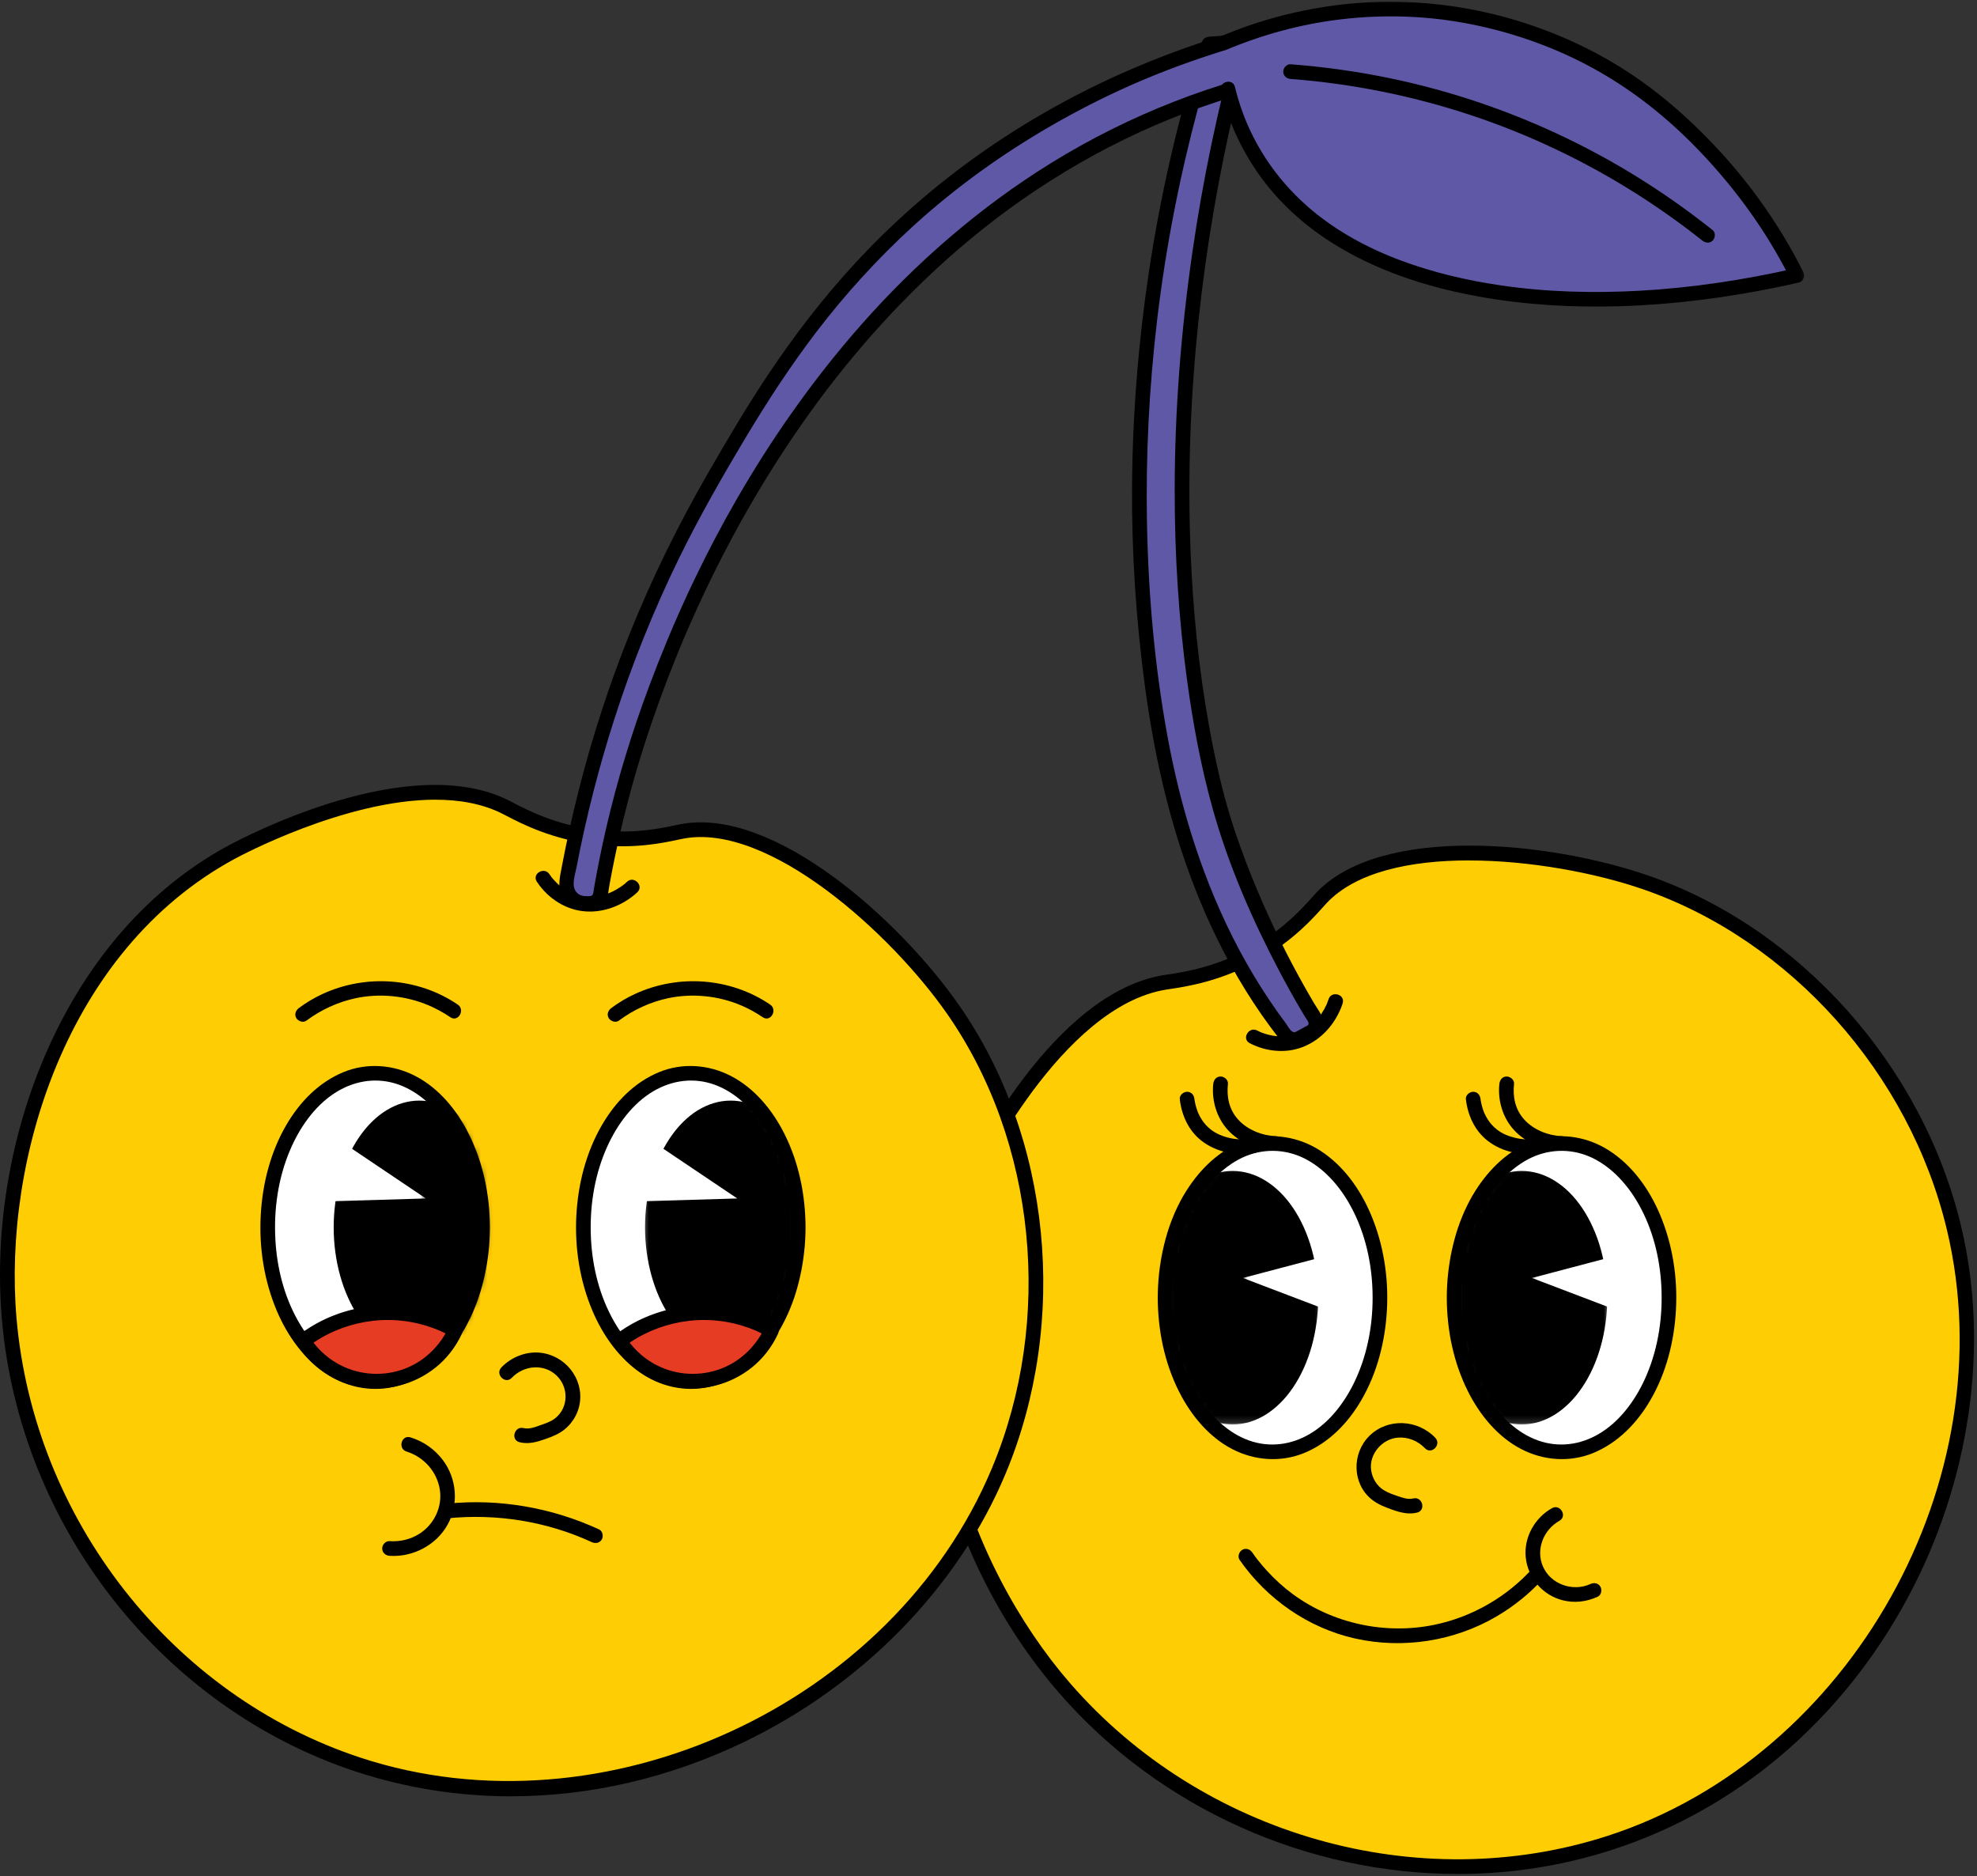 <svg width="294" height="279" viewBox="0 0 294 279" fill="none" xmlns="http://www.w3.org/2000/svg">
<rect x="0" y="0" width="294" height="279" fill="#333333" stroke="none"/>
<path d="M290.59 182.625C299.158 218.552 278.085 261.495 239.413 274.01C210.236 283.458 177.778 273.401 158.33 251.01C141.179 231.271 132.523 200.094 144.153 175.604C144.992 173.849 157.236 148.708 173.169 146.078C175.169 145.755 180.877 145.172 187.148 141.521C192.393 138.469 195.221 134.891 196.492 133.542C205.502 123.937 229.84 126.073 244.674 131.182C267.007 138.885 285.028 159.297 290.59 182.625Z" fill="#FFCD04"/>
<path d="M216.778 278.641C194.585 278.641 172.523 269.021 157.502 251.729C148.658 241.557 142.226 228.63 139.377 215.323C136.262 200.802 137.575 186.906 143.169 175.141C144.497 172.339 156.637 147.698 172.991 145.005C173.179 144.974 173.403 144.943 173.663 144.901C176.075 144.542 181.096 143.787 186.601 140.583C191.012 138.01 193.674 135.047 195.096 133.453C195.325 133.198 195.523 132.984 195.689 132.797C205.304 122.557 230.325 125.089 245.028 130.156C267.648 137.958 285.945 158.453 291.648 182.375C295.892 200.172 292.986 220.307 283.679 237.615C273.929 255.745 258.325 269.042 239.747 275.052C232.267 277.474 224.517 278.646 216.783 278.646L216.778 278.641ZM218.45 127.938C209.71 127.938 201.622 129.667 197.283 134.287C197.122 134.458 196.934 134.667 196.721 134.906C195.21 136.589 192.403 139.724 187.695 142.469C181.83 145.885 176.528 146.677 173.981 147.063C173.736 147.099 173.523 147.13 173.34 147.162C157.825 149.719 145.648 175.005 145.137 176.078C132.877 201.88 143.809 232.641 159.148 250.297C178.846 272.964 210.965 282.073 239.075 272.979C275.278 261.255 298.382 220 289.528 182.875C283.997 159.662 266.247 139.781 244.314 132.219C237.32 129.807 227.528 127.943 218.45 127.943V127.938Z" fill="black"/>
<path d="M179.783 6.547C174.366 23.833 171.861 38.969 170.653 50.536C169.148 64.912 169.387 76.229 169.575 81.479C169.846 88.797 170.523 96.531 171.783 105.037C174.377 122.604 180.309 140.016 191.252 153.979C191.721 154.578 192.57 154.745 193.241 154.375L194.955 153.427C195.674 153.031 195.913 152.115 195.486 151.417C191.872 145.484 186.861 136.26 182.752 124.349C178.83 113 172.169 82.177 178.195 39.026C179.335 30.859 181.309 19.537 184.939 6.177C183.221 6.297 181.502 6.422 179.788 6.542L179.783 6.547Z" fill="#5F58A6"/>
<path d="M178.731 6.26C175.226 17.484 172.564 28.969 170.825 40.604C169.257 51.135 168.413 61.771 168.346 72.422C168.288 82.323 168.945 92.213 170.262 102.031C171.825 113.661 174.544 125.089 179.268 135.865C181.57 141.109 184.33 146.156 187.601 150.865C188.429 152.047 189.283 153.208 190.163 154.354C191.038 155.484 192.325 156.026 193.695 155.365C195.153 154.656 197.023 153.771 196.757 151.833C196.622 150.844 195.851 149.922 195.361 149.083C194.83 148.182 194.314 147.281 193.804 146.37C192.611 144.24 191.476 142.078 190.398 139.891C187.851 134.708 185.611 129.375 183.752 123.911C181.971 118.703 180.762 113.292 179.788 107.88C178.252 99.354 177.403 90.708 177.054 82.052C176.591 70.578 177.028 59.068 178.231 47.646C179.372 36.828 181.221 26.088 183.705 15.5C184.419 12.479 185.179 9.469 185.992 6.469C186.169 5.823 185.658 5.036 184.939 5.089C183.221 5.214 181.502 5.333 179.788 5.458C178.398 5.557 178.382 7.74 179.788 7.641C181.507 7.516 183.226 7.396 184.939 7.271C184.591 6.812 184.236 6.349 183.887 5.891C181.07 16.286 178.856 26.844 177.32 37.505C175.627 49.219 174.695 61.047 174.689 72.885C174.679 82.328 175.257 91.776 176.528 101.135C177.403 107.562 178.585 113.969 180.33 120.219C182.679 128.651 186.242 136.807 190.32 144.536C191.314 146.417 192.351 148.281 193.429 150.115C193.663 150.505 193.893 150.891 194.127 151.281C194.288 151.552 194.731 152.01 194.564 152.344C194.481 152.51 194.184 152.615 194.033 152.698C193.674 152.896 193.314 153.099 192.955 153.292C192.773 153.391 192.585 153.526 192.361 153.474C191.898 153.365 191.46 152.49 191.189 152.13C190.356 151.016 189.549 149.88 188.778 148.724C187.179 146.349 185.71 143.891 184.356 141.365C179.002 131.359 175.596 120.396 173.575 109.26C171.684 98.859 170.762 88.25 170.564 77.693C170.377 67.588 170.898 57.469 172.091 47.443C173.356 36.812 175.419 26.271 178.195 15.927C179.018 12.885 179.898 9.854 180.841 6.844C181.257 5.5 179.153 4.922 178.736 6.266L178.731 6.26Z" fill="black"/>
<path d="M148.523 218.734C134.268 252.813 91.939 275.083 53.32 262.406C24.179 252.839 3.887 225.594 1.367 196.036C-0.863 169.984 10.518 139.693 34.351 126.766C36.064 125.833 60.773 112.74 75.189 120.01C76.997 120.922 81.955 123.818 89.174 124.563C95.21 125.188 99.596 123.969 101.424 123.625C114.361 121.177 132.768 137.24 141.742 150.115C155.242 169.5 157.773 196.609 148.523 218.734Z" fill="#FFCD04"/>
<path d="M76.007 267.099C68.189 267.099 60.429 265.885 52.976 263.438C24.085 253.953 2.903 226.906 0.278 196.125C-0.868 182.703 1.554 168.458 7.09 156.031C13.132 142.469 22.377 132.016 33.83 125.802C36.559 124.323 60.892 111.578 75.684 119.031C75.861 119.12 76.059 119.224 76.288 119.344C78.45 120.474 82.95 122.818 89.283 123.474C94.361 124 98.262 123.167 100.356 122.724C100.684 122.656 100.976 122.594 101.221 122.547C115.012 119.938 133.747 136.724 142.637 149.49C156.32 169.12 159.023 196.464 149.533 219.146C142.471 236.026 128.257 250.578 110.533 259.078C99.429 264.401 87.653 267.094 76.012 267.094L76.007 267.099ZM64.762 118.906C51.314 118.906 35.695 127.271 34.872 127.719C9.762 141.344 0.46 172.63 2.45 195.938C5.002 225.859 25.58 252.146 53.653 261.365C89.804 273.234 132.788 253.516 147.512 218.307C156.721 196.297 154.101 169.771 140.84 150.74C132.533 138.818 114.325 122.292 101.622 124.698C101.393 124.74 101.116 124.797 100.804 124.865C98.59 125.339 94.481 126.214 89.059 125.651C82.309 124.958 77.554 122.474 75.273 121.286C75.054 121.172 74.867 121.068 74.7 120.99C71.752 119.505 68.335 118.911 64.762 118.911V118.906Z" fill="black"/>
<path d="M205.507 2.724C205.335 2.026 204.669 1.568 203.955 1.661C191.174 3.281 169.856 7.88 148.273 22.448C124.913 38.214 113.726 57.901 105.783 71.677C93.695 92.641 87.413 113.339 84.257 131.042C83.95 132.766 85.293 134.349 87.043 134.339H87.861C88.554 134.333 89.142 133.839 89.257 133.151C90.465 125.958 92.783 115.115 97.486 102.604C101.741 91.286 122.413 36.292 175.564 15.901C182.58 13.208 192.596 10.188 205.393 8.943C206.257 8.859 206.84 8.021 206.632 7.182L205.512 2.719L205.507 2.724Z" fill="#5F58A6"/>
<mask id="mask0_86_3444" style="mask-type:luminance" maskUnits="userSpaceOnUse" x="82" y="0" width="127" height="136">
<path d="M82.07 0H208.736V135.854H82.07V0Z" fill="white"/>
</mask>
<g mask="url(#mask0_86_3444)">
<path d="M206.559 2.432C206.278 1.536 205.616 0.839 204.679 0.62C203.955 0.453 203.127 0.672 202.403 0.771C201.116 0.943 199.83 1.141 198.538 1.354C195.554 1.854 192.585 2.453 189.637 3.161C182.377 4.896 175.278 7.266 168.419 10.208C160.226 13.724 152.392 18.109 145.137 23.292C138.596 27.969 132.528 33.307 127.08 39.229C122.408 44.297 118.195 49.776 114.361 55.5C111.169 60.26 108.262 65.193 105.398 70.162C100.95 77.87 97.007 85.839 93.689 94.099C90.596 101.771 88.043 109.661 86.017 117.682C85.096 121.328 84.283 125 83.58 128.703C83.231 130.536 82.715 132.375 84.002 133.979C84.965 135.177 86.377 135.49 87.84 135.427C88.783 135.391 89.658 134.922 90.09 134.057C90.418 133.411 90.45 132.604 90.575 131.906C90.84 130.427 91.122 128.953 91.429 127.484C92.168 123.896 93.028 120.339 94.007 116.813C95.533 111.307 97.372 105.901 99.418 100.573C99.872 99.412 100.33 98.25 100.794 97.099C100.929 96.766 101.064 96.438 101.2 96.109C101.273 95.927 101.351 95.75 101.424 95.578C101.455 95.495 101.486 95.417 101.517 95.344C101.549 95.271 101.669 94.99 101.575 95.214C101.892 94.469 102.21 93.724 102.538 92.984C104.106 89.401 105.788 85.87 107.585 82.401C109.778 78.156 112.137 74.01 114.674 69.958C117.533 65.396 120.606 60.958 123.919 56.708C127.564 52.036 131.486 47.573 135.689 43.391C140.142 38.953 144.919 34.828 149.997 31.115C155.419 27.162 161.184 23.667 167.215 20.719C173.174 17.812 179.392 15.463 185.767 13.688C189.544 12.635 193.377 11.781 197.241 11.125C199.434 10.75 201.642 10.443 203.856 10.198C204.882 10.088 206.07 10.156 206.882 9.432C207.616 8.781 207.872 7.854 207.674 6.901C207.361 5.406 206.929 3.922 206.554 2.438C206.215 1.078 204.111 1.651 204.455 3.016C204.642 3.76 204.825 4.505 205.012 5.245L205.398 6.807C205.45 7.01 205.585 7.297 205.57 7.51C205.559 7.719 205.465 7.802 205.273 7.865C204.809 8.01 204.21 7.974 203.726 8.026C202.596 8.151 201.465 8.297 200.335 8.448C198.267 8.734 196.205 9.073 194.158 9.469C187.491 10.755 180.945 12.63 174.622 15.104C168.299 17.573 162.205 20.604 156.429 24.167C150.991 27.516 145.83 31.328 140.991 35.5C136.424 39.427 132.142 43.682 128.153 48.193C124.429 52.406 120.95 56.839 117.71 61.438C114.799 65.568 112.085 69.839 109.564 74.214C107.382 77.995 105.346 81.859 103.45 85.792C101.924 88.948 100.497 92.141 99.158 95.375C98.273 97.505 97.434 99.646 96.622 101.802C93.986 108.802 91.799 115.958 90.116 123.245C89.434 126.219 88.83 129.214 88.309 132.219C88.226 132.734 88.283 133.224 87.679 133.25C87.153 133.271 86.611 133.281 86.137 133.005C84.731 132.161 85.491 130.25 85.731 128.984C87.158 121.521 89.038 114.135 91.366 106.896C93.986 98.75 97.184 90.781 100.939 83.089C104.012 76.797 107.502 70.714 111.106 64.708C114.257 59.464 117.606 54.344 121.314 49.474C125.679 43.75 130.544 38.401 135.866 33.552C142.158 27.828 149.09 22.849 156.465 18.615C163.84 14.375 170.986 11.193 178.71 8.583C184.919 6.479 191.283 4.849 197.736 3.703C198.997 3.479 200.257 3.276 201.517 3.089C202.059 3.01 202.653 2.922 203.163 2.854C203.502 2.813 204.288 2.531 204.445 3.021C204.866 4.359 206.976 3.786 206.549 2.443L206.559 2.432Z" fill="black"/>
</g>
<path d="M182.106 6.344C187.424 4.109 197.278 0.807 209.887 1.417C214.215 1.625 226.991 2.687 240.195 10.797C247.304 15.167 251.84 19.927 254.398 22.641C260.752 29.385 264.757 36.073 267.21 40.964C248.544 45.224 231.116 45.557 216.986 42.401C208.226 40.448 194.21 35.844 186.518 22.901C184.294 19.156 183.189 15.651 182.601 13.219" fill="#5F58A6"/>
<mask id="mask1_86_3444" style="mask-type:luminance" maskUnits="userSpaceOnUse" x="180" y="0" width="89" height="47">
<path d="M180.736 0H268.736V46.521H180.736V0Z" fill="white"/>
</mask>
<g mask="url(#mask1_86_3444)">
<path d="M182.393 7.396C187.736 5.156 193.398 3.604 199.153 2.906C202.861 2.448 206.606 2.323 210.341 2.531C211.205 2.583 212.08 2.651 212.95 2.734C214.184 2.854 215.106 2.979 216.278 3.161C223.2 4.26 229.95 6.458 236.148 9.74C242.398 13.047 247.913 17.412 252.783 22.516C257.7 27.667 261.939 33.375 265.304 39.656C265.632 40.271 265.955 40.885 266.262 41.51C266.481 40.979 266.7 40.443 266.913 39.911C259.309 41.635 251.575 42.807 243.783 43.234C236.877 43.609 229.903 43.432 223.059 42.417C218.07 41.677 213.122 40.516 208.393 38.76C203.387 36.906 198.549 34.286 194.497 30.745C189.632 26.495 186.002 20.995 184.153 14.792C183.966 14.177 183.804 13.557 183.648 12.927C183.32 11.568 181.216 12.141 181.544 13.505C183.127 19.984 186.46 25.932 191.184 30.635C195.294 34.729 200.299 37.776 205.627 40C210.221 41.922 215.064 43.229 219.96 44.104C226.882 45.349 233.95 45.75 240.976 45.531C248.851 45.286 256.716 44.271 264.434 42.682C265.46 42.469 266.481 42.245 267.497 42.01C268.221 41.844 268.45 41.01 268.148 40.411C264.846 33.839 260.606 27.734 255.611 22.338C250.992 17.349 245.867 12.896 240.007 9.406C233.497 5.526 226.273 2.823 218.835 1.401C213.294 0.349 207.637 0.005 202.007 0.437C195.606 0.932 189.278 2.354 183.294 4.693C182.799 4.885 182.304 5.083 181.814 5.292C181.273 5.516 180.882 6.01 181.054 6.635C181.195 7.146 181.846 7.625 182.398 7.396H182.393Z" fill="black"/>
</g>
<path d="M191.924 11.74C200.96 12.427 209.898 14.214 218.507 17.047C227.34 19.958 235.788 23.984 243.632 28.984C246.919 31.083 250.169 33.396 253.153 35.771C253.611 36.135 254.242 36.219 254.695 35.771C255.075 35.391 255.158 34.594 254.695 34.224C248.554 29.339 241.939 25.057 234.929 21.516C225.846 16.922 216.153 13.542 206.179 11.526C201.471 10.573 196.71 9.922 191.924 9.557C191.335 9.516 190.83 10.089 190.83 10.651C190.83 11.276 191.335 11.698 191.924 11.74Z" fill="black"/>
<path d="M72.392 182.5C72.392 184.005 72.293 185.5 72.085 186.974C71.882 188.453 71.58 189.885 71.179 191.276C70.778 192.667 70.283 193.99 69.7 195.24C69.122 196.495 68.455 197.651 67.715 198.719C66.976 199.781 66.168 200.734 65.293 201.568C64.424 202.406 63.502 203.109 62.533 203.687C61.564 204.266 60.564 204.698 59.538 204.995C58.507 205.286 57.471 205.432 56.419 205.432C55.372 205.432 54.335 205.286 53.304 204.995C52.278 204.698 51.278 204.266 50.309 203.687C49.34 203.109 48.419 202.406 47.544 201.568C46.674 200.734 45.867 199.781 45.127 198.719C44.382 197.651 43.721 196.495 43.137 195.24C42.554 193.99 42.064 192.667 41.663 191.276C41.262 189.885 40.96 188.453 40.752 186.974C40.549 185.5 40.445 184.005 40.445 182.5C40.445 180.995 40.549 179.505 40.752 178.026C40.96 176.552 41.262 175.115 41.663 173.724C42.064 172.333 42.554 171.01 43.137 169.76C43.721 168.505 44.382 167.349 45.127 166.286C45.867 165.219 46.674 164.271 47.544 163.432C48.419 162.594 49.34 161.891 50.309 161.312C51.278 160.734 52.278 160.302 53.304 160.005C54.335 159.713 55.372 159.568 56.419 159.568C57.471 159.568 58.507 159.713 59.538 160.005C60.564 160.302 61.564 160.734 62.533 161.312C63.502 161.891 64.424 162.594 65.293 163.432C66.168 164.271 66.976 165.219 67.715 166.286C68.455 167.349 69.122 168.505 69.7 169.76C70.283 171.01 70.778 172.333 71.179 173.724C71.58 175.115 71.882 176.547 72.085 178.026C72.293 179.505 72.392 180.995 72.392 182.5Z" fill="white"/>
<mask id="mask2_86_3444" style="mask-type:luminance" maskUnits="userSpaceOnUse" x="48" y="162" width="25" height="41">
<path d="M48.736 162.521H72.736V202.521H48.736V162.521Z" fill="white"/>
</mask>
<g mask="url(#mask2_86_3444)">
<mask id="mask3_86_3444" style="mask-type:luminance" maskUnits="userSpaceOnUse" x="40" y="159" width="33" height="47">
<path d="M40.445 182.5C40.445 179.458 40.851 176.531 41.663 173.724C42.471 170.917 43.627 168.432 45.127 166.286C46.622 164.135 48.351 162.474 50.309 161.312C52.262 160.151 54.304 159.568 56.419 159.568C58.538 159.568 60.575 160.151 62.533 161.312C64.492 162.474 66.216 164.135 67.716 166.286C69.216 168.432 70.367 170.917 71.179 173.724C71.992 176.531 72.393 179.458 72.393 182.5C72.393 185.542 71.992 188.469 71.179 191.276C70.367 194.088 69.216 196.568 67.716 198.719C66.216 200.865 64.492 202.526 62.533 203.687C60.575 204.854 58.538 205.432 56.419 205.432C54.304 205.432 52.262 204.854 50.309 203.687C48.351 202.526 46.622 200.865 45.127 198.719C43.627 196.568 42.471 194.088 41.663 191.276C40.851 188.469 40.445 185.542 40.445 182.5Z" fill="white"/>
</mask>
<g mask="url(#mask3_86_3444)">
<path d="M75.08 182.5C75.08 183.74 74.997 184.964 74.835 186.177C74.669 187.391 74.429 188.568 74.111 189.714C73.788 190.859 73.398 191.943 72.934 192.974C72.471 194 71.939 194.953 71.351 195.828C70.757 196.703 70.117 197.484 69.424 198.172C68.726 198.859 67.992 199.443 67.221 199.917C66.45 200.391 65.653 200.745 64.835 200.99C64.013 201.229 63.184 201.349 62.351 201.349C61.513 201.349 60.69 201.229 59.867 200.99C59.049 200.745 58.252 200.391 57.481 199.917C56.705 199.443 55.976 198.859 55.278 198.172C54.585 197.484 53.94 196.703 53.351 195.828C52.757 194.953 52.231 194 51.768 192.974C51.304 191.943 50.913 190.859 50.591 189.714C50.273 188.568 50.028 187.391 49.867 186.177C49.705 184.964 49.622 183.74 49.622 182.5C49.622 181.26 49.705 180.036 49.867 178.823C50.028 177.609 50.273 176.432 50.591 175.286C50.913 174.146 51.304 173.057 51.768 172.026C52.231 171 52.757 170.047 53.351 169.172C53.94 168.297 54.585 167.516 55.278 166.828C55.976 166.141 56.705 165.557 57.481 165.083C58.252 164.615 59.049 164.255 59.867 164.016C60.69 163.771 61.513 163.651 62.351 163.651C63.184 163.651 64.013 163.771 64.835 164.016C65.653 164.255 66.45 164.615 67.221 165.083C67.992 165.557 68.726 166.141 69.424 166.828C70.117 167.516 70.757 168.297 71.351 169.172C71.939 170.047 72.471 171 72.934 172.026C73.398 173.057 73.788 174.146 74.111 175.286C74.429 176.432 74.669 177.609 74.835 178.823C74.997 180.036 75.08 181.26 75.08 182.5Z" fill="black"/>
</g>
</g>
<mask id="mask4_86_3444" style="mask-type:luminance" maskUnits="userSpaceOnUse" x="47" y="169" width="17" height="11">
<path d="M47.403 169.188H63.403V179.854H47.403V169.188Z" fill="white"/>
</mask>
<g mask="url(#mask4_86_3444)">
<mask id="mask5_86_3444" style="mask-type:luminance" maskUnits="userSpaceOnUse" x="40" y="159" width="33" height="47">
<path d="M40.445 182.5C40.445 179.458 40.851 176.531 41.663 173.724C42.471 170.917 43.627 168.432 45.127 166.286C46.622 164.135 48.351 162.474 50.309 161.312C52.262 160.151 54.304 159.568 56.419 159.568C58.538 159.568 60.575 160.151 62.533 161.312C64.492 162.474 66.215 164.135 67.715 166.286C69.215 168.432 70.367 170.917 71.179 173.724C71.992 176.531 72.392 179.458 72.392 182.5C72.392 185.542 71.992 188.469 71.179 191.276C70.367 194.089 69.215 196.568 67.715 198.719C66.215 200.865 64.492 202.526 62.533 203.687C60.575 204.854 58.538 205.432 56.419 205.432C54.304 205.432 52.262 204.854 50.309 203.687C48.351 202.526 46.622 200.865 45.127 198.719C43.627 196.568 42.471 194.089 41.663 191.276C40.851 188.469 40.445 185.542 40.445 182.5Z" fill="white"/>
</mask>
<g mask="url(#mask5_86_3444)">
<path d="M47.429 178.672C52.731 178.51 58.033 178.359 63.33 178.203C59.017 175.302 54.705 172.401 50.392 169.5C49.403 172.557 48.419 175.609 47.429 178.672Z" fill="white"/>
</g>
</g>
<path d="M70.669 182.5C70.658 186.854 69.825 191.276 67.887 195.198C66.294 198.427 63.95 201.391 60.773 203.078C57.95 204.573 54.679 204.766 51.658 203.495C50.283 202.917 48.851 201.922 47.71 200.828C46.372 199.547 45.268 198.062 44.351 196.453C42.247 192.76 41.174 188.505 40.95 184.271C40.71 179.802 41.356 175.219 43.106 171.078C44.502 167.755 46.715 164.531 49.721 162.568C52.445 160.786 55.617 160.182 58.705 161.083C61.893 162.021 64.554 164.427 66.424 167.255C68.736 170.74 70.049 174.87 70.486 179.01C70.611 180.172 70.669 181.339 70.669 182.51C70.669 183.917 72.856 183.917 72.851 182.51C72.841 177.708 71.861 172.88 69.7 168.578C67.95 165.083 65.288 161.818 61.768 159.995C58.46 158.281 54.549 157.99 51.08 159.417C47.403 160.922 44.559 163.875 42.58 167.271C40.205 171.344 39.018 176.057 38.773 180.74C38.512 185.562 39.283 190.469 41.169 194.922C42.762 198.672 45.257 202.172 48.726 204.401C51.825 206.391 55.658 207.073 59.221 206.047C62.992 204.969 66.023 202.229 68.184 199.042C70.757 195.234 72.137 190.714 72.648 186.177C72.783 184.964 72.846 183.734 72.851 182.51C72.851 181.104 70.674 181.104 70.669 182.51V182.5Z" fill="black"/>
<path d="M118.7 182.5C118.7 184.005 118.596 185.5 118.393 186.974C118.184 188.453 117.882 189.885 117.481 191.276C117.08 192.667 116.59 193.99 116.007 195.24C115.424 196.495 114.762 197.651 114.018 198.719C113.278 199.781 112.471 200.734 111.596 201.568C110.726 202.406 109.804 203.109 108.835 203.687C107.867 204.266 106.867 204.698 105.84 204.995C104.809 205.286 103.773 205.432 102.726 205.432C101.674 205.432 100.637 205.286 99.606 204.995C98.58 204.698 97.58 204.266 96.611 203.687C95.643 203.109 94.721 202.406 93.851 201.568C92.976 200.734 92.169 199.781 91.429 198.719C90.684 197.651 90.023 196.495 89.439 195.24C88.861 193.99 88.367 192.667 87.966 191.276C87.564 189.885 87.262 188.453 87.054 186.974C86.851 185.5 86.752 184.005 86.752 182.5C86.752 180.995 86.851 179.505 87.054 178.026C87.262 176.552 87.564 175.115 87.966 173.724C88.367 172.333 88.861 171.01 89.439 169.76C90.023 168.505 90.684 167.349 91.429 166.286C92.169 165.219 92.976 164.271 93.851 163.432C94.721 162.594 95.643 161.891 96.611 161.312C97.58 160.734 98.58 160.302 99.606 160.005C100.637 159.713 101.674 159.568 102.726 159.568C103.773 159.568 104.809 159.713 105.84 160.005C106.867 160.302 107.867 160.734 108.835 161.312C109.804 161.891 110.726 162.594 111.596 163.432C112.471 164.271 113.278 165.219 114.018 166.286C114.762 167.349 115.424 168.505 116.007 169.76C116.59 171.01 117.08 172.333 117.481 173.724C117.882 175.115 118.184 176.547 118.393 178.026C118.596 179.505 118.7 180.995 118.7 182.5Z" fill="white"/>
<mask id="mask6_86_3444" style="mask-type:luminance" maskUnits="userSpaceOnUse" x="95" y="162" width="25" height="41">
<path d="M95.403 162.521H119.403V202.521H95.403V162.521Z" fill="white"/>
</mask>
<g mask="url(#mask6_86_3444)">
<mask id="mask7_86_3444" style="mask-type:luminance" maskUnits="userSpaceOnUse" x="86" y="159" width="33" height="47">
<path d="M86.752 182.5C86.752 179.458 87.153 176.531 87.966 173.724C88.778 170.917 89.929 168.432 91.429 166.286C92.924 164.135 94.653 162.474 96.611 161.312C98.57 160.151 100.606 159.568 102.726 159.568C104.84 159.568 106.877 160.151 108.835 161.312C110.794 162.474 112.523 164.135 114.018 166.286C115.518 168.432 116.669 170.917 117.481 173.724C118.294 176.531 118.7 179.458 118.7 182.5C118.7 185.542 118.294 188.469 117.481 191.276C116.669 194.088 115.518 196.568 114.018 198.719C112.523 200.865 110.794 202.526 108.835 203.687C106.877 204.854 104.84 205.432 102.726 205.432C100.606 205.432 98.57 204.854 96.611 203.687C94.653 202.526 92.924 200.865 91.429 198.719C89.929 196.568 88.778 194.088 87.966 191.276C87.153 188.469 86.752 185.542 86.752 182.5Z" fill="white"/>
</mask>
<g mask="url(#mask7_86_3444)">
<path d="M121.382 182.5C121.382 183.74 121.299 184.964 121.137 186.177C120.971 187.391 120.731 188.568 120.413 189.714C120.09 190.859 119.7 191.943 119.236 192.974C118.773 194 118.242 194.953 117.653 195.828C117.064 196.703 116.419 197.484 115.726 198.172C115.028 198.859 114.294 199.443 113.523 199.917C112.752 200.391 111.955 200.745 111.137 200.99C110.314 201.229 109.486 201.349 108.653 201.349C107.82 201.349 106.992 201.229 106.169 200.99C105.351 200.745 104.554 200.391 103.783 199.917C103.012 199.443 102.278 198.859 101.58 198.172C100.887 197.484 100.247 196.703 99.653 195.828C99.064 194.953 98.533 194 98.07 192.974C97.606 191.943 97.216 190.859 96.893 189.714C96.575 188.568 96.335 187.391 96.169 186.177C96.007 184.964 95.924 183.74 95.924 182.5C95.924 181.26 96.007 180.036 96.169 178.823C96.335 177.609 96.575 176.432 96.893 175.286C97.216 174.146 97.606 173.057 98.07 172.026C98.533 171 99.064 170.047 99.653 169.172C100.247 168.297 100.887 167.516 101.58 166.828C102.278 166.141 103.012 165.557 103.783 165.083C104.554 164.615 105.351 164.255 106.169 164.016C106.992 163.771 107.82 163.651 108.653 163.651C109.486 163.651 110.314 163.771 111.137 164.016C111.955 164.255 112.752 164.615 113.523 165.083C114.294 165.557 115.028 166.141 115.726 166.828C116.419 167.516 117.064 168.297 117.653 169.172C118.242 170.047 118.773 171 119.236 172.026C119.7 173.057 120.09 174.146 120.413 175.286C120.731 176.432 120.971 177.609 121.137 178.823C121.299 180.036 121.382 181.26 121.382 182.5Z" fill="black"/>
</g>
</g>
<mask id="mask8_86_3444" style="mask-type:luminance" maskUnits="userSpaceOnUse" x="92" y="169" width="19" height="11">
<path d="M92.736 169.188H110.07V179.854H92.736V169.188Z" fill="white"/>
</mask>
<g mask="url(#mask8_86_3444)">
<mask id="mask9_86_3444" style="mask-type:luminance" maskUnits="userSpaceOnUse" x="86" y="159" width="33" height="47">
<path d="M86.752 182.5C86.752 179.458 87.153 176.531 87.966 173.724C88.778 170.917 89.929 168.432 91.429 166.286C92.924 164.135 94.653 162.474 96.611 161.312C98.57 160.151 100.606 159.568 102.726 159.568C104.84 159.568 106.877 160.151 108.835 161.312C110.794 162.474 112.523 164.135 114.018 166.286C115.518 168.432 116.669 170.917 117.481 173.724C118.294 176.531 118.7 179.458 118.7 182.5C118.7 185.542 118.294 188.469 117.481 191.276C116.669 194.089 115.518 196.568 114.018 198.719C112.523 200.865 110.794 202.526 108.835 203.687C106.877 204.854 104.84 205.432 102.726 205.432C100.606 205.432 98.57 204.854 96.611 203.687C94.653 202.526 92.924 200.865 91.429 198.719C89.929 196.568 88.778 194.089 87.966 191.276C87.153 188.469 86.752 185.542 86.752 182.5Z" fill="white"/>
</mask>
<g mask="url(#mask9_86_3444)">
<path d="M93.731 178.672C99.033 178.51 104.335 178.359 109.637 178.203C105.32 175.302 101.007 172.401 96.695 169.5C95.705 172.557 94.721 175.609 93.731 178.672Z" fill="white"/>
</g>
</g>
<path d="M117.611 182.5C117.596 186.854 116.762 191.276 114.825 195.198C113.236 198.427 110.893 201.391 107.715 203.078C104.893 204.573 101.622 204.766 98.601 203.495C97.221 202.917 95.788 201.922 94.653 200.828C93.314 199.547 92.21 198.062 91.294 196.453C89.189 192.76 88.117 188.505 87.887 184.271C87.648 179.802 88.299 175.219 90.044 171.078C91.445 167.755 93.658 164.531 96.658 162.568C99.387 160.786 102.559 160.182 105.643 161.083C108.83 162.021 111.492 164.427 113.367 167.255C115.674 170.74 116.986 174.87 117.429 179.01C117.549 180.172 117.611 181.339 117.611 182.51C117.611 183.917 119.799 183.917 119.794 182.51C119.778 177.708 118.804 172.88 116.643 168.578C114.887 165.083 112.226 161.818 108.705 159.995C105.398 158.281 101.486 157.99 98.017 159.417C94.341 160.922 91.497 163.875 89.523 167.271C87.148 171.344 85.96 176.057 85.71 180.74C85.455 185.562 86.221 190.469 88.111 194.922C89.705 198.672 92.195 202.172 95.663 204.401C98.767 206.391 102.596 207.073 106.163 206.047C109.934 204.969 112.965 202.229 115.122 199.042C117.7 195.234 119.075 190.714 119.585 186.177C119.721 184.964 119.788 183.734 119.794 182.51C119.794 181.104 117.617 181.104 117.611 182.51V182.5Z" fill="black"/>
<path d="M76.096 204.88C77.872 203.01 80.877 202.708 82.783 204.547C84.564 206.266 84.58 209.245 82.606 210.849C81.966 211.37 81.148 211.646 80.377 211.911C79.58 212.193 78.7 212.552 77.846 212.344C76.481 212.01 75.898 214.115 77.262 214.448C78.361 214.719 79.445 214.521 80.502 214.172C81.455 213.859 82.45 213.526 83.309 213C84.851 212.063 85.934 210.432 86.216 208.656C86.804 204.938 84.012 201.505 80.299 201.135C78.184 200.927 76.018 201.802 74.559 203.328C73.591 204.349 75.132 205.891 76.101 204.875L76.096 204.88Z" fill="black"/>
<path d="M92.132 199.375C93.596 198.266 97.674 195.474 103.622 195.182C109.07 194.911 113.116 196.891 114.747 197.807C112.809 202.094 108.669 204.995 103.986 205.349C99.252 205.703 94.679 203.406 92.132 199.375Z" fill="#E63C23"/>
<path d="M92.679 200.318C97.783 196.453 104.486 195.239 110.606 197.193C111.908 197.604 112.981 198.073 114.195 198.75L113.804 197.255C112.429 200.245 109.924 202.625 106.783 203.672C103.591 204.734 100.064 204.401 97.148 202.719C95.492 201.771 94.096 200.432 93.07 198.823C92.314 197.646 90.424 198.734 91.184 199.922C93.325 203.26 96.814 205.667 100.757 206.276C104.695 206.885 108.663 205.838 111.783 203.354C113.45 202.026 114.794 200.286 115.684 198.354C115.929 197.823 115.846 197.172 115.288 196.859C108.981 193.333 101.231 193.182 94.778 196.432C93.653 197 92.575 197.667 91.57 198.432C91.106 198.786 90.856 199.375 91.179 199.922C91.45 200.385 92.2 200.672 92.669 200.318H92.679Z" fill="black"/>
<path d="M45.111 199.375C46.575 198.266 50.658 195.474 56.606 195.182C62.054 194.911 66.101 196.891 67.731 197.807C65.788 202.094 61.653 204.995 56.971 205.349C52.231 205.703 47.658 203.406 45.111 199.375Z" fill="#E63C23"/>
<path d="M45.663 200.318C50.768 196.453 57.465 195.239 63.59 197.193C64.887 197.604 65.966 198.073 67.174 198.75L66.783 197.255C65.408 200.245 62.903 202.625 59.762 203.672C56.575 204.734 53.049 204.401 50.127 202.719C48.476 201.771 47.08 200.432 46.049 198.823C45.294 197.646 43.403 198.734 44.163 199.922C46.304 203.26 49.799 205.667 53.736 206.276C57.679 206.891 61.643 205.838 64.762 203.354C66.429 202.026 67.773 200.286 68.663 198.354C68.908 197.823 68.825 197.172 68.273 196.859C61.96 193.333 54.21 193.182 47.757 196.432C46.632 197 45.554 197.667 44.554 198.432C44.085 198.786 43.835 199.375 44.158 199.922C44.429 200.385 45.179 200.672 45.653 200.318H45.663Z" fill="black"/>
<path d="M60.45 215.833C63.028 216.63 64.992 218.828 65.408 221.505C65.809 224.068 64.554 226.672 62.372 228.057C61.033 228.906 59.507 229.26 57.924 229.156C57.335 229.12 56.835 229.682 56.835 230.25C56.835 230.87 57.335 231.297 57.924 231.338C61.398 231.568 64.872 229.76 66.57 226.693C68.247 223.661 67.929 219.844 65.851 217.094C64.627 215.479 62.976 214.323 61.038 213.724C59.695 213.307 59.117 215.417 60.455 215.828L60.45 215.833Z" fill="black"/>
<path d="M66.57 225.76C73.872 225.031 81.325 226.224 87.997 229.302C88.533 229.552 89.174 229.453 89.492 228.906C89.762 228.438 89.632 227.667 89.096 227.417C82.08 224.177 74.267 222.807 66.564 223.578C65.981 223.635 65.476 224.037 65.476 224.672C65.476 225.219 65.976 225.823 66.564 225.76H66.57Z" fill="black"/>
<path d="M45.554 151.771C47.731 150.146 50.226 149 52.882 148.427C56.507 147.651 60.419 148.068 63.768 149.5C64.887 149.979 65.966 150.573 66.971 151.255C68.137 152.047 69.226 150.156 68.07 149.37C62.143 145.354 54.398 144.807 47.919 147.818C46.695 148.385 45.533 149.078 44.45 149.885C43.981 150.239 43.742 150.828 44.059 151.375C44.33 151.838 45.075 152.125 45.554 151.771Z" fill="black"/>
<path d="M92.017 151.771C94.189 150.146 96.684 149 99.34 148.427C102.965 147.651 106.877 148.068 110.226 149.5C111.351 149.979 112.424 150.573 113.429 151.255C114.596 152.047 115.684 150.156 114.528 149.37C108.601 145.354 100.856 144.807 94.377 147.818C93.153 148.385 91.997 149.078 90.913 149.885C90.439 150.239 90.2 150.828 90.517 151.375C90.788 151.838 91.538 152.125 92.012 151.771H92.017Z" fill="black"/>
<path d="M248.195 192.958C248.195 194.464 248.09 195.958 247.887 197.432C247.684 198.912 247.382 200.344 246.981 201.734C246.575 203.125 246.085 204.448 245.502 205.698C244.919 206.953 244.257 208.109 243.518 209.177C242.773 210.24 241.965 211.193 241.096 212.026C240.226 212.865 239.304 213.573 238.335 214.146C237.366 214.724 236.366 215.156 235.335 215.453C234.309 215.745 233.268 215.891 232.221 215.891C231.174 215.891 230.132 215.745 229.106 215.453C228.075 215.156 227.075 214.724 226.106 214.146C225.137 213.573 224.221 212.865 223.346 212.026C222.476 211.193 221.669 210.24 220.924 209.177C220.184 208.109 219.523 206.953 218.939 205.698C218.356 204.448 217.866 203.125 217.46 201.734C217.059 200.344 216.757 198.912 216.554 197.432C216.351 195.958 216.247 194.464 216.247 192.958C216.247 191.453 216.351 189.964 216.554 188.484C216.757 187.01 217.059 185.573 217.46 184.182C217.866 182.792 218.356 181.469 218.939 180.219C219.523 178.964 220.184 177.807 220.924 176.745C221.669 175.677 222.476 174.729 223.346 173.891C224.221 173.052 225.137 172.349 226.106 171.771C227.075 171.198 228.075 170.76 229.106 170.469C230.132 170.172 231.174 170.026 232.221 170.026C233.268 170.026 234.309 170.172 235.335 170.469C236.366 170.76 237.366 171.198 238.335 171.771C239.304 172.349 240.226 173.052 241.096 173.891C241.965 174.729 242.773 175.677 243.518 176.745C244.257 177.807 244.919 178.964 245.502 180.219C246.085 181.469 246.575 182.792 246.981 184.182C247.382 185.573 247.684 187.01 247.887 188.484C248.09 189.964 248.195 191.453 248.195 192.958Z" fill="white"/>
<mask id="mask10_86_3444" style="mask-type:luminance" maskUnits="userSpaceOnUse" x="215" y="173" width="25" height="39">
<path d="M215.403 173.188H239.403V211.854H215.403V173.188Z" fill="white"/>
</mask>
<g mask="url(#mask10_86_3444)">
<mask id="mask11_86_3444" style="mask-type:luminance" maskUnits="userSpaceOnUse" x="216" y="170" width="33" height="46">
<path d="M216.247 192.958C216.247 189.917 216.653 186.995 217.46 184.182C218.273 181.375 219.429 178.896 220.924 176.745C222.424 174.594 224.153 172.938 226.106 171.771C228.064 170.609 230.101 170.026 232.221 170.026C234.34 170.026 236.377 170.609 238.335 171.771C240.288 172.938 242.018 174.594 243.518 176.745C245.012 178.896 246.169 181.375 246.981 184.182C247.788 186.995 248.195 189.917 248.195 192.958C248.195 196 247.788 198.927 246.981 201.734C246.169 204.547 245.012 207.026 243.518 209.177C242.018 211.328 240.288 212.984 238.335 214.146C236.377 215.313 234.34 215.891 232.221 215.891C230.101 215.891 228.064 215.313 226.106 214.146C224.153 212.984 222.424 211.328 220.924 209.177C219.429 207.026 218.273 204.547 217.46 201.734C216.653 198.927 216.247 196 216.247 192.958Z" fill="white"/>
</mask>
<g mask="url(#mask11_86_3444)">
<path d="M239.018 192.958C239.018 194.198 238.939 195.422 238.773 196.635C238.611 197.849 238.372 199.031 238.049 200.172C237.731 201.318 237.34 202.401 236.872 203.432C236.408 204.458 235.882 205.411 235.288 206.286C234.7 207.161 234.059 207.943 233.361 208.63C232.669 209.318 231.934 209.901 231.163 210.375C230.387 210.849 229.596 211.203 228.773 211.448C227.955 211.688 227.127 211.807 226.294 211.807C225.455 211.807 224.627 211.688 223.809 211.448C222.986 211.203 222.195 210.849 221.419 210.375C220.648 209.901 219.913 209.318 219.221 208.63C218.523 207.943 217.882 207.161 217.294 206.286C216.7 205.411 216.174 204.458 215.71 203.432C215.247 202.401 214.851 201.318 214.533 200.172C214.21 199.031 213.971 197.849 213.809 196.635C213.643 195.422 213.564 194.198 213.564 192.958C213.564 191.724 213.643 190.495 213.809 189.281C213.971 188.068 214.21 186.891 214.533 185.745C214.851 184.604 215.247 183.516 215.71 182.49C216.174 181.458 216.7 180.505 217.294 179.63C217.882 178.755 218.523 177.974 219.221 177.286C219.913 176.599 220.648 176.021 221.419 175.547C222.195 175.073 222.986 174.714 223.809 174.474C224.627 174.229 225.455 174.109 226.294 174.109C227.127 174.109 227.955 174.229 228.773 174.474C229.596 174.714 230.387 175.073 231.163 175.547C231.934 176.021 232.669 176.599 233.361 177.286C234.059 177.974 234.7 178.755 235.288 179.63C235.882 180.505 236.408 181.458 236.872 182.49C237.34 183.516 237.731 184.604 238.049 185.745C238.372 186.891 238.611 188.068 238.773 189.281C238.939 190.495 239.018 191.724 239.018 192.958Z" fill="black"/>
</g>
</g>
<mask id="mask12_86_3444" style="mask-type:luminance" maskUnits="userSpaceOnUse" x="227" y="185" width="17" height="11">
<path d="M227.403 185.188H243.403V195.854H227.403V185.188Z" fill="white"/>
</mask>
<g mask="url(#mask12_86_3444)">
<mask id="mask13_86_3444" style="mask-type:luminance" maskUnits="userSpaceOnUse" x="216" y="170" width="33" height="46">
<path d="M216.247 192.958C216.247 189.917 216.653 186.995 217.46 184.182C218.273 181.375 219.429 178.896 220.924 176.745C222.424 174.594 224.153 172.938 226.106 171.771C228.064 170.609 230.101 170.026 232.221 170.026C234.34 170.026 236.377 170.609 238.335 171.771C240.288 172.938 242.018 174.594 243.518 176.745C245.012 178.896 246.169 181.375 246.981 184.182C247.788 186.995 248.195 189.917 248.195 192.958C248.195 196 247.788 198.927 246.981 201.734C246.169 204.547 245.012 207.026 243.518 209.177C242.018 211.328 240.288 212.984 238.335 214.146C236.377 215.313 234.34 215.891 232.221 215.891C230.101 215.891 228.064 215.313 226.106 214.146C224.153 212.984 222.424 211.328 220.924 209.177C219.429 207.026 218.273 204.547 217.46 201.734C216.653 198.927 216.247 196 216.247 192.958Z" fill="white"/>
</mask>
<g mask="url(#mask13_86_3444)">
<path d="M242.684 195.682C237.726 193.797 232.773 191.911 227.814 190.026C232.84 188.703 237.867 187.375 242.893 186.047C242.825 189.26 242.752 192.469 242.684 195.682Z" fill="white"/>
</g>
</g>
<path d="M215.153 192.958C215.163 197.76 216.143 202.589 218.304 206.891C220.054 210.385 222.715 213.651 226.236 215.474C229.544 217.188 233.455 217.474 236.924 216.052C240.601 214.542 243.45 211.594 245.424 208.198C247.799 204.125 248.986 199.411 249.231 194.724C249.492 189.906 248.721 185 246.835 180.547C245.242 176.797 242.747 173.292 239.278 171.068C236.179 169.078 232.346 168.396 228.783 169.422C225.012 170.5 221.981 173.24 219.82 176.427C217.247 180.229 215.867 184.755 215.356 189.292C215.221 190.505 215.158 191.734 215.153 192.958C215.153 194.365 217.33 194.365 217.335 192.958C217.346 188.604 218.179 184.182 220.117 180.26C221.71 177.031 224.054 174.073 227.231 172.38C230.054 170.885 233.325 170.693 236.346 171.964C237.721 172.542 239.153 173.536 240.294 174.63C241.632 175.911 242.736 177.396 243.653 179.005C245.757 182.703 246.83 186.953 247.054 191.188C247.294 195.661 246.648 200.24 244.903 204.38C243.502 207.708 241.288 210.927 238.283 212.891C235.559 214.677 232.387 215.276 229.304 214.375C226.111 213.443 223.45 211.031 221.58 208.203C219.273 204.719 217.955 200.589 217.518 196.448C217.393 195.292 217.335 194.12 217.335 192.948C217.335 191.547 215.148 191.547 215.153 192.948V192.958Z" fill="black"/>
<path d="M205.21 192.958C205.21 194.464 205.111 195.958 204.903 197.432C204.7 198.912 204.398 200.344 203.997 201.734C203.596 203.125 203.101 204.448 202.518 205.698C201.939 206.953 201.273 208.109 200.533 209.177C199.794 210.24 198.986 211.193 198.111 212.026C197.241 212.865 196.32 213.573 195.351 214.146C194.382 214.724 193.382 215.156 192.356 215.453C191.325 215.745 190.288 215.891 189.236 215.891C188.189 215.891 187.153 215.745 186.122 215.453C185.096 215.156 184.096 214.724 183.127 214.146C182.158 213.573 181.236 212.865 180.361 212.026C179.491 211.193 178.684 210.24 177.945 209.177C177.2 208.109 176.538 206.953 175.955 205.698C175.372 204.448 174.882 203.125 174.481 201.734C174.08 200.344 173.778 198.912 173.57 197.432C173.366 195.958 173.262 194.464 173.262 192.958C173.262 191.453 173.366 189.964 173.57 188.484C173.778 187.01 174.08 185.573 174.481 184.182C174.882 182.792 175.372 181.469 175.955 180.219C176.538 178.964 177.2 177.807 177.945 176.745C178.684 175.677 179.491 174.729 180.361 173.891C181.236 173.052 182.158 172.349 183.127 171.771C184.096 171.198 185.096 170.76 186.122 170.469C187.153 170.172 188.189 170.026 189.236 170.026C190.288 170.026 191.325 170.172 192.356 170.469C193.382 170.76 194.382 171.198 195.351 171.771C196.32 172.349 197.241 173.052 198.111 173.891C198.986 174.729 199.794 175.677 200.533 176.745C201.273 177.807 201.939 178.964 202.518 180.219C203.101 181.469 203.596 182.792 203.997 184.182C204.398 185.573 204.7 187.01 204.903 188.484C205.111 189.964 205.21 191.453 205.21 192.958Z" fill="white"/>
<mask id="mask14_86_3444" style="mask-type:luminance" maskUnits="userSpaceOnUse" x="172" y="173" width="25" height="39">
<path d="M172.736 173.188H196.736V211.854H172.736V173.188Z" fill="white"/>
</mask>
<g mask="url(#mask14_86_3444)">
<mask id="mask15_86_3444" style="mask-type:luminance" maskUnits="userSpaceOnUse" x="173" y="170" width="33" height="46">
<path d="M173.262 192.958C173.262 189.917 173.669 186.995 174.481 184.182C175.288 181.375 176.445 178.896 177.945 176.745C179.44 174.594 181.169 172.938 183.127 171.771C185.08 170.609 187.122 170.026 189.236 170.026C191.356 170.026 193.393 170.609 195.351 171.771C197.309 172.938 199.033 174.594 200.533 176.745C202.033 178.896 203.184 181.375 203.997 184.182C204.809 186.995 205.21 189.917 205.21 192.958C205.21 196 204.809 198.927 203.997 201.734C203.184 204.547 202.033 207.026 200.533 209.177C199.033 211.328 197.309 212.984 195.351 214.146C193.393 215.313 191.356 215.891 189.236 215.891C187.122 215.891 185.08 215.313 183.127 214.146C181.169 212.984 179.44 211.328 177.945 209.177C176.445 207.026 175.288 204.547 174.481 201.734C173.669 198.927 173.262 196 173.262 192.958Z" fill="white"/>
</mask>
<g mask="url(#mask15_86_3444)">
<path d="M196.033 192.958C196.033 194.198 195.95 195.422 195.788 196.635C195.622 197.849 195.382 199.031 195.065 200.172C194.742 201.318 194.351 202.401 193.887 203.432C193.424 204.458 192.893 205.411 192.304 206.286C191.716 207.161 191.07 207.943 190.377 208.63C189.679 209.318 188.945 209.901 188.174 210.375C187.403 210.849 186.606 211.203 185.788 211.448C184.966 211.688 184.143 211.807 183.304 211.807C182.471 211.807 181.643 211.688 180.82 211.448C180.002 211.203 179.205 210.849 178.434 210.375C177.663 209.901 176.929 209.318 176.231 208.63C175.538 207.943 174.898 207.161 174.304 206.286C173.716 205.411 173.184 204.458 172.721 203.432C172.257 202.401 171.867 201.318 171.544 200.172C171.226 199.031 170.986 197.849 170.82 196.635C170.658 195.422 170.575 194.198 170.575 192.958C170.575 191.724 170.658 190.495 170.82 189.281C170.986 188.068 171.226 186.891 171.544 185.745C171.867 184.604 172.257 183.516 172.721 182.49C173.184 181.458 173.716 180.505 174.304 179.63C174.898 178.755 175.538 177.974 176.231 177.286C176.929 176.599 177.663 176.021 178.434 175.547C179.205 175.073 180.002 174.714 180.82 174.474C181.643 174.229 182.471 174.109 183.304 174.109C184.143 174.109 184.966 174.229 185.788 174.474C186.606 174.714 187.403 175.073 188.174 175.547C188.945 176.021 189.679 176.599 190.377 177.286C191.07 177.974 191.716 178.755 192.304 179.63C192.893 180.505 193.424 181.458 193.887 182.49C194.351 183.516 194.742 184.604 195.065 185.745C195.382 186.891 195.622 188.068 195.788 189.281C195.95 190.495 196.033 191.724 196.033 192.958Z" fill="black"/>
</g>
</g>
<mask id="mask16_86_3444" style="mask-type:luminance" maskUnits="userSpaceOnUse" x="184" y="185" width="17" height="11">
<path d="M184.736 185.188H200.736V195.854H184.736V185.188Z" fill="white"/>
</mask>
<g mask="url(#mask16_86_3444)">
<mask id="mask17_86_3444" style="mask-type:luminance" maskUnits="userSpaceOnUse" x="173" y="170" width="33" height="46">
<path d="M173.262 192.958C173.262 189.917 173.669 186.995 174.481 184.182C175.288 181.375 176.445 178.896 177.945 176.745C179.439 174.594 181.169 172.938 183.127 171.771C185.08 170.609 187.122 170.026 189.236 170.026C191.356 170.026 193.393 170.609 195.351 171.771C197.309 172.938 199.033 174.594 200.533 176.745C202.033 178.896 203.184 181.375 203.997 184.182C204.809 186.995 205.21 189.917 205.21 192.958C205.21 196 204.809 198.927 203.997 201.734C203.184 204.547 202.033 207.026 200.533 209.177C199.033 211.328 197.309 212.984 195.351 214.146C193.393 215.313 191.356 215.891 189.236 215.891C187.122 215.891 185.08 215.313 183.127 214.146C181.169 212.984 179.439 211.328 177.945 209.177C176.445 207.026 175.288 204.547 174.481 201.734C173.669 198.927 173.262 196 173.262 192.958Z" fill="white"/>
</mask>
<g mask="url(#mask17_86_3444)">
<path d="M199.7 195.682C194.747 193.797 189.788 191.911 184.83 190.026C189.856 188.703 194.882 187.375 199.913 186.047C199.84 189.26 199.773 192.469 199.7 195.682Z" fill="white"/>
</g>
</g>
<path d="M172.169 192.958C172.184 197.76 173.158 202.589 175.32 206.891C177.075 210.385 179.736 213.651 183.257 215.474C186.564 217.188 190.471 217.474 193.939 216.052C197.622 214.542 200.465 211.594 202.439 208.198C204.814 204.125 206.002 199.411 206.252 194.724C206.507 189.906 205.742 185 203.851 180.547C202.257 176.797 199.768 173.292 196.299 171.068C193.195 169.078 189.367 168.396 185.799 169.422C182.028 170.5 178.997 173.24 176.84 176.427C174.262 180.229 172.887 184.755 172.372 189.292C172.242 190.505 172.174 191.734 172.169 192.958C172.169 194.365 174.346 194.365 174.351 192.958C174.367 188.604 175.2 184.182 177.132 180.26C178.726 177.031 181.07 174.073 184.247 172.38C187.07 170.885 190.34 170.693 193.361 171.964C194.742 172.542 196.174 173.536 197.309 174.63C198.648 175.911 199.752 177.396 200.669 179.005C202.773 182.703 203.846 186.953 204.075 191.188C204.314 195.661 203.663 200.24 201.919 204.38C200.518 207.708 198.304 210.927 195.304 212.891C192.575 214.677 189.403 215.276 186.32 214.375C183.132 213.443 180.471 211.031 178.596 208.203C176.288 204.719 174.976 200.589 174.533 196.448C174.413 195.292 174.351 194.12 174.351 192.948C174.351 191.547 172.163 191.547 172.169 192.948V192.958Z" fill="black"/>
<path d="M213.45 213.792C210.835 211.047 206.346 210.807 203.622 213.521C201.023 216.104 201.059 220.599 203.976 222.953C204.913 223.703 206.017 224.12 207.132 224.51C208.309 224.922 209.502 225.219 210.741 224.912C212.101 224.573 211.528 222.474 210.158 222.807C209.424 222.99 208.684 222.74 207.991 222.505C207.236 222.25 206.476 221.995 205.794 221.583C204.752 220.948 204.075 219.818 203.903 218.615C203.564 216.245 205.507 213.964 207.872 213.766C209.392 213.641 210.856 214.245 211.903 215.339C212.872 216.359 214.408 214.813 213.445 213.792H213.45Z" fill="black"/>
<path d="M227.965 233.151C224.116 237.422 218.997 240.412 213.314 241.594C206.122 243.083 198.314 241.479 192.267 237.047C190.861 236.016 189.564 234.823 188.392 233.542C187.924 233.031 187.481 232.505 187.054 231.969C187.033 231.943 186.908 231.781 186.991 231.891C187.075 232 186.924 231.807 186.908 231.781C186.82 231.672 186.736 231.557 186.653 231.443C186.512 231.245 186.366 231.042 186.226 230.839C185.892 230.354 185.273 230.135 184.736 230.448C184.257 230.729 184.007 231.458 184.34 231.943C188.403 237.781 194.559 242.073 201.523 243.635C208.637 245.224 216.252 244.042 222.538 240.359C225.127 238.849 227.502 236.927 229.512 234.703C230.45 233.662 228.908 232.115 227.965 233.156V233.151Z" fill="black"/>
<path d="M230.794 224.255C228.247 225.677 226.611 228.568 226.887 231.505C227.179 234.599 229.377 237.193 232.403 237.953C234.169 238.396 235.955 238.172 237.601 237.417C238.137 237.172 238.268 236.396 237.992 235.922C237.669 235.375 237.038 235.286 236.502 235.531C233.903 236.724 230.601 235.573 229.45 232.922C228.361 230.417 229.518 227.469 231.898 226.135C233.122 225.453 232.023 223.568 230.799 224.25L230.794 224.255Z" fill="black"/>
<path d="M186.101 169.313C185.2 169.474 183.945 169.458 182.882 169.214C181.84 168.979 180.835 168.583 179.997 167.901C179.528 167.521 179.111 167.078 178.778 166.573C178.627 166.344 178.486 166.109 178.361 165.859C178.252 165.651 178.158 165.448 178.106 165.307C177.955 164.912 177.835 164.5 177.741 164.083C177.705 163.922 177.674 163.76 177.648 163.599C177.643 163.557 177.606 163.26 177.632 163.484C177.658 163.693 177.632 163.469 177.627 163.427C177.564 162.844 177.174 162.339 176.538 162.339C175.997 162.339 175.382 162.839 175.445 163.427C175.705 165.776 176.721 168.057 178.596 169.557C180.851 171.359 183.877 171.912 186.679 171.412C187.262 171.307 187.59 170.604 187.445 170.068C187.273 169.458 186.684 169.203 186.101 169.307V169.313Z" fill="black"/>
<path d="M189.674 168.937C187.736 168.865 185.538 168.021 184.143 166.49C182.747 164.958 182.403 163.062 182.606 161.161C182.669 160.573 182.059 160.068 181.518 160.068C180.872 160.068 180.486 160.573 180.424 161.161C180.163 163.63 180.924 166.187 182.601 168.026C184.372 169.969 187.085 171.016 189.674 171.115C190.262 171.135 190.768 170.599 190.768 170.021C190.768 169.411 190.262 168.953 189.674 168.932V168.937Z" fill="black"/>
<path d="M228.648 169.313C227.747 169.474 226.491 169.458 225.429 169.214C224.361 168.969 223.382 168.583 222.544 167.901C222.075 167.521 221.658 167.078 221.325 166.573C221.174 166.344 221.033 166.109 220.908 165.859C220.799 165.651 220.705 165.448 220.653 165.307C220.502 164.912 220.377 164.5 220.288 164.083C220.252 163.922 220.221 163.76 220.195 163.599C220.189 163.557 220.153 163.26 220.179 163.484C220.205 163.693 220.179 163.469 220.174 163.427C220.106 162.844 219.721 162.339 219.085 162.339C218.544 162.339 217.929 162.839 217.991 163.427C218.252 165.776 219.268 168.057 221.143 169.557C223.398 171.359 226.424 171.912 229.226 171.412C229.809 171.307 230.137 170.604 229.991 170.068C229.82 169.458 229.231 169.203 228.648 169.307V169.313Z" fill="black"/>
<path d="M232.221 168.937C230.283 168.865 228.085 168.021 226.689 166.49C225.294 164.958 224.95 163.062 225.153 161.161C225.215 160.573 224.606 160.068 224.059 160.068C223.419 160.068 223.033 160.573 222.971 161.161C222.71 163.63 223.465 166.187 225.148 168.026C226.919 169.969 229.632 171.016 232.221 171.115C232.809 171.135 233.309 170.599 233.309 170.021C233.309 169.411 232.809 168.953 232.221 168.932V168.937Z" fill="black"/>
<path d="M79.83 131.099C81.054 132.964 82.872 134.417 85.002 135.115C87.684 135.995 90.611 135.464 92.992 134.016C93.627 133.63 94.252 133.182 94.788 132.662C95.799 131.688 94.252 130.146 93.242 131.12C93.07 131.287 92.882 131.443 92.695 131.589C92.934 131.396 92.637 131.63 92.585 131.667C92.486 131.74 92.382 131.807 92.283 131.88C92.075 132.016 91.861 132.146 91.648 132.271C90.492 132.932 89.189 133.359 87.809 133.365C86.226 133.375 84.674 132.823 83.424 131.849C83.038 131.542 82.611 131.125 82.262 130.724C82.179 130.635 82.106 130.537 82.028 130.443C81.898 130.281 82.132 130.599 81.965 130.349C81.882 130.234 81.799 130.115 81.715 129.995C80.945 128.823 79.059 129.917 79.83 131.094V131.099Z" fill="black"/>
<path d="M185.846 155.115C188.226 156.349 191.143 156.677 193.674 155.703C195.955 154.833 197.773 153.109 198.908 150.964C199.21 150.396 199.481 149.792 199.669 149.177C200.075 147.828 197.971 147.255 197.564 148.599C197.507 148.787 197.434 148.974 197.361 149.156C197.252 149.438 197.439 149.01 197.346 149.198C197.304 149.292 197.262 149.385 197.221 149.479C197.117 149.693 197.007 149.901 196.893 150.109C196.325 151.115 195.689 151.922 194.773 152.641C193.497 153.635 191.898 154.13 190.288 154.094C189.528 154.073 188.788 153.927 188.064 153.693C187.919 153.646 187.768 153.594 187.622 153.537C187.559 153.51 187.492 153.484 187.429 153.458C187.502 153.49 187.502 153.49 187.429 153.458C187.268 153.385 187.106 153.313 186.95 153.229C185.705 152.583 184.601 154.464 185.846 155.115Z" fill="black"/>
</svg>
